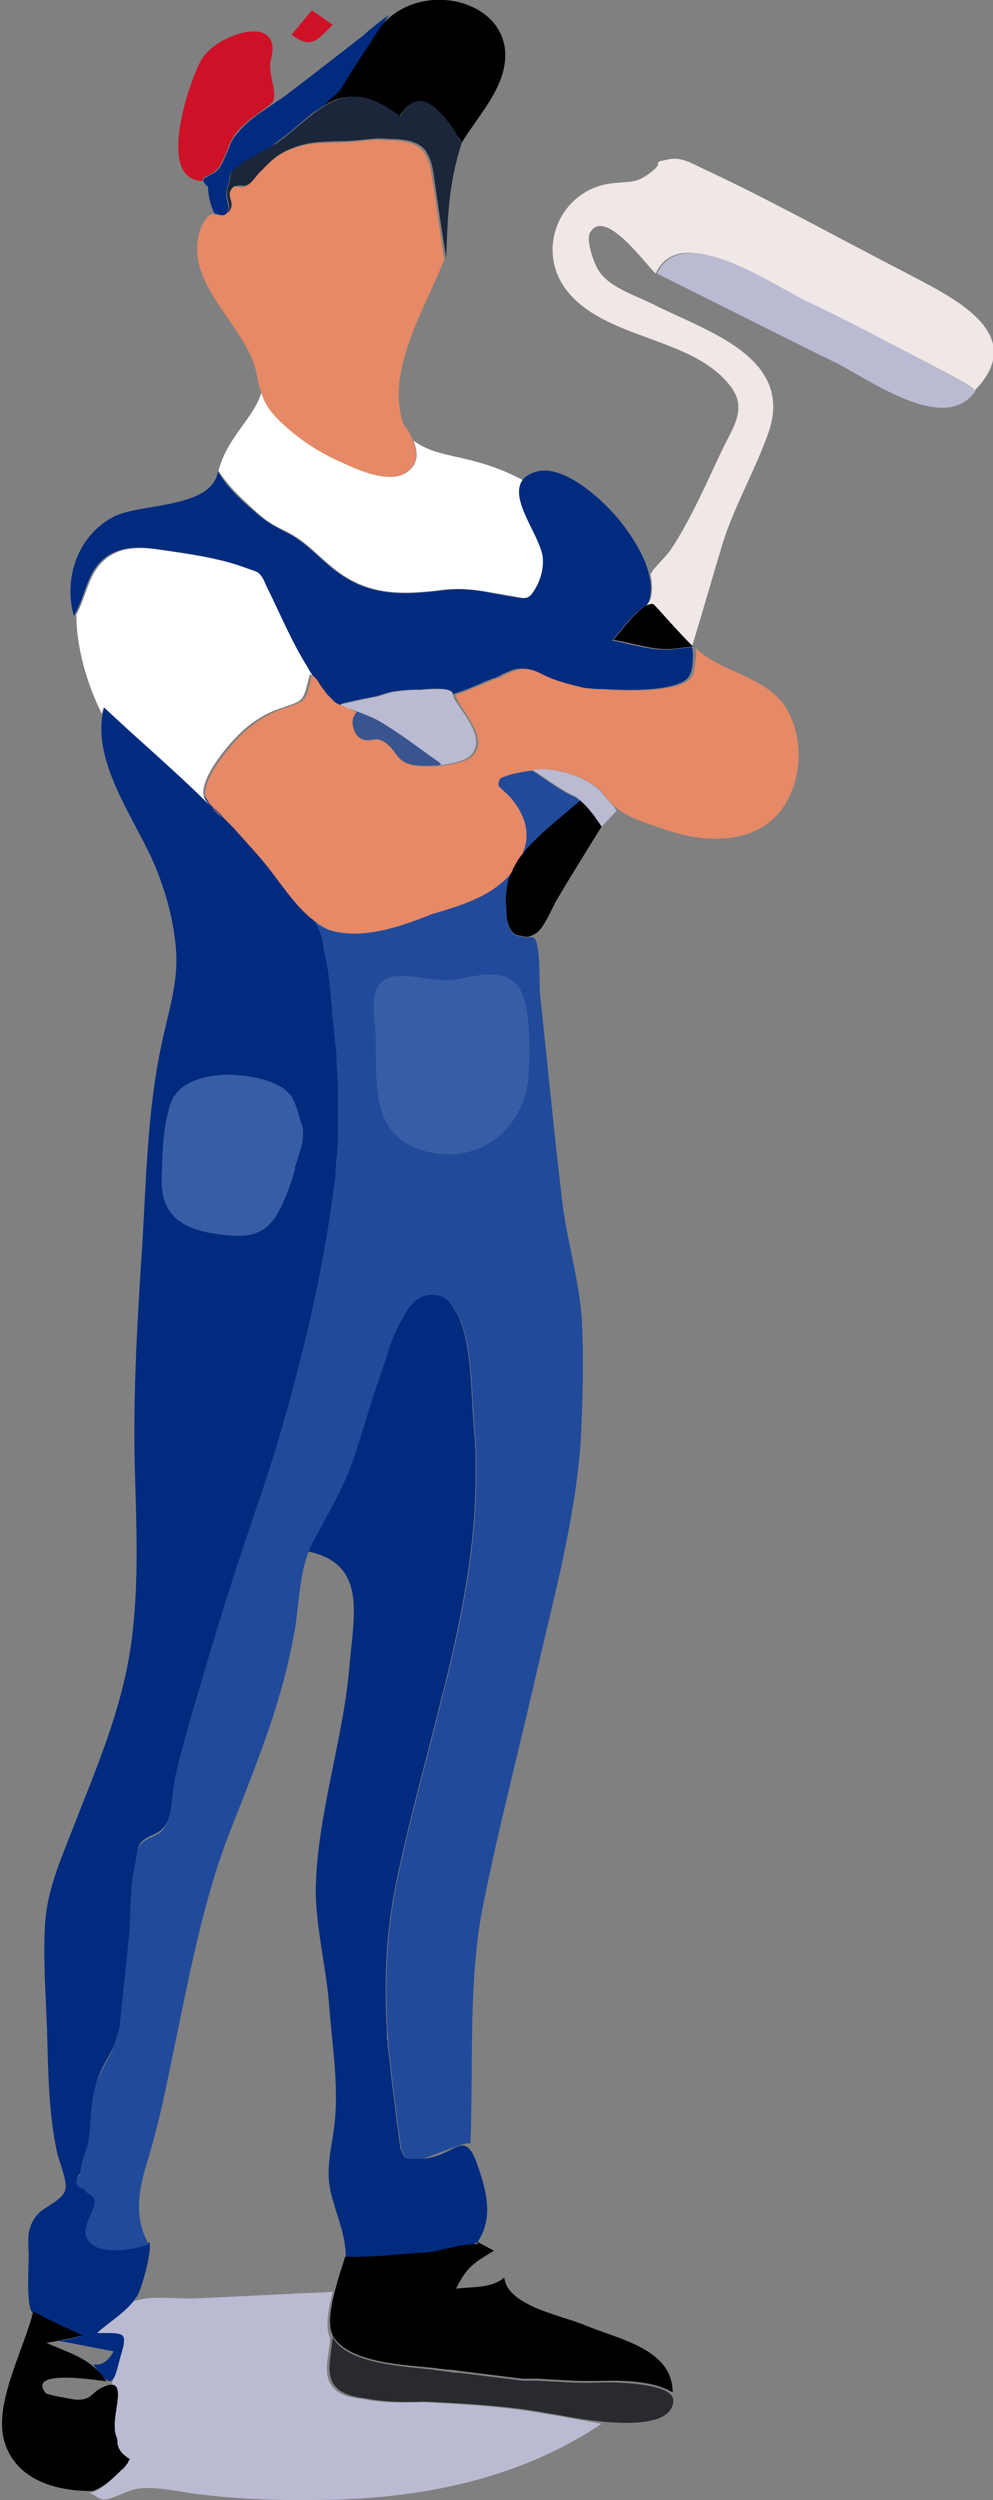 <svg xmlns="http://www.w3.org/2000/svg" xml:space="preserve" style="enable-background:new 0 0 152.2 382.9" viewBox="0 0 152.2 382.9"><rect x="0" y="0" width="152.2" height="382.9" fill="#808080" stroke="none"/><style>.st1{fill:#babbd3}.st2{fill:#002b7f}.st3{fill:#375da7}.st6{fill:#ce1126}.st7{fill:#fff}.st8{fill:#e58966}</style><g id="Ohters"><path d="M149.4 59.8c.2-.4-6.9-4.1-13.8-7.6-.1 0-.1-.1-.2-.1-3.9-2.1-7.8-4.1-11.9-6-3-1.4-9.5-5.8-15-7-.3-.1-.7-.2-1-.2-.2 0-.4 0-.6-.1-2.8-.4-5.2.4-6.4 3.1-1.7-1.6-7.9-10.3-10.1-6.2-.6 1.2.7 5 1.6 6.1 1.7 2.3 5.7 3.6 8.1 4.8 8.1 4.1 21.9 8.1 17.6 19.9-2.2 6.1-5.4 11.4-7.2 17.6-1.5 5-2.9 9.9-4.4 14.8l-.1-.1c-1.6-1.6-3.5-3.7-5.1-5.5l-.8-.8h-.2c-.2 0-.5 0-.7.2.1-.2.2-.4.3-.5.1-.2.1-.3.2-.4.3-1.2.3-2.5 0-3.8.7-1.4 2.2-2.4 3.3-4.1 3-4.6 5.3-10 7.7-15 1.6-3.4 3.9-6.3 1.3-9.7-5.8-7.7-19.3-7.1-25.2-14.8-4.8-6.3-.9-15.3 6.8-16.3 3.3-.4 3.9.1 6.4-1.9 2-1.6-.5-1.2 2.5-1.8 1.9-.4 3.5.6 5.2 1.4 10.5 4.9 20.7 10.6 31 15.9 6.3 3.4 19.5 9.1 10.7 18.1z" style="fill:#f0e8e6"/><path d="M149.5 59.9c-4.7 6.8-16.4-1.9-21.5-4.4-9.2-4.5-18.2-9.1-27.3-13.6 1.2-2.6 3.5-3.4 6.3-3.1.2 0 .4 0 .6.1.3.1.7.1 1 .2 5.5 1.3 12 5.6 15 7 4 1.9 8 3.9 11.9 6 .1 0 .1 0 .2.1 6.8 3.5 13.9 7.3 13.8 7.7zM92.2 371.2c-11.9 8-25.9 11.1-40.1 11.6-6.9.2-13.9.1-20.7-.7-3.3-.3-6.7-1.3-10-1-1.8.2-3.9 1.6-5.4 1.7-.9 0-1.7-.9-2.4-1h.1c1.3-.2 3.1-1.6 4.4-3.1l.1-.1c.3-.3.6-.7.9-1 0 0 0-.1.1-.1v-.1c.1-.2.2-.3.3-.5-1.2-.6-2-1.6-2.5-2.7 0-.1-.1-.2-.1-.3-.1-.4-.2-.9-.3-1.4-.2-1.9.9-5 .3-6.2.2-1.1.5-2.2.7-3.1.4-2 .9-3.3.8-4.1.1-1.3-.7-1.3-3.5-1.3h-.6l.3-.3c1.7-1.5 4.2-3 5.5-4.9.2-.1.3-.2.5-.2 2.6-.9 6.6-.3 9.2-.4 7-.3 14.1-.7 21.2-1-.7 2.7-1.2 5.5-.4 7v.1c-.1 1.5-.4 2.9-.5 4.2v.4c0 1.1.2 2.2 1.1 3.1.9 1 2.6 1.4 4.3 1.6h.1c2.9.6 6 .6 9.1.5h.1c6 .3 11.8.6 17.8 1.6.2 0 .4.1.5.1 3.4.5 6.2 1.1 9.1 1.6z" class="st1"/></g><g id="Blues"><path d="M106.1 102c-.1.9-.4 1.7-1.1 2.2-2.7 1.8-9.7 1.5-12.9 1.3h-.5c-.5 0-1-.1-1.5-.1-.4 0-.8-.1-1.2-.2l-1.2-.3-1.2-.3-.9-.3c-.5-.2-1-.3-1.5-.5-2.1-.9-2.6-1.5-4.5-1.4-.8 0-1.8.5-2.7.9-.2.1-.3.2-.5.3-.1 0-.2.1-.3.1-.2.1-.3.2-.5.2h-.1c-.2.1-.3.2-.5.2-.2.1-.5.2-.7.3-1.6.7-3.2 1.4-4.9 1.9 0-.2-.1-.4-.3-.5-.7-.4-2.5-.4-4.8-.2-1.4 0-2.6.1-4.1.3-.6.1-1.4.4-2.4.7-2.7.5-4.9 1-5.6 1.2 0 0 .1 0 .1.1H52c-.1 0-.2 0-.3-.1-.2-.1-.4-.2-.5-.3-.2-.1-.4-.2-.5-.4-.2-.1-.3-.3-.5-.5l-.3-.3c-.2-.2-.3-.4-.5-.6 0-.1-.1-.1-.1-.2-.1-.2-.3-.3-.4-.5-.3-.4-.6-.8-.8-1.2l-.1-.1c-.4-.7-.8-1.3-1.1-1.7-2.4-3.8-4.1-8.2-6.2-12.2-.3-.5-.5-1-.6-1.3-.4-.9-.6-.9-1.7-1.3l-.9-.3c-3.9-1.5-9.1-2.2-13.3-2.8-2.7-.4-5.5-.5-7.8 1.1-3.1 2.1-3.2 5.8-4.9 8.8 0 .1-.1.2-.2.3-1.6-5.9.7-12.4 6.2-15.2 3.9-2 14.3-1.2 15.8-6.4.1-.2.1-.4.1-.5 1.4 2.5 3.8 4.6 5.9 6.4 1.6 1.4 2.6 1.9 4.7 3 2.9 1.5 4.5 3.5 7 5.5 5.3 4.3 10.6 4.1 17 3.3 3.9-.5 6.8.4 10.5 1 2.2.3 2.5.7 3.8-1.8.6-1.3.9-2.6.8-4-.3-3.2-5.3-8.9-3.1-12 .4-.5 1-1 2-1.3 4.5-1.6 11.5 5.2 13.8 8.5 1.4 1.9 3.1 4.6 3.7 7.3.3 1.3.4 2.6 0 3.8 0 .2-.1.3-.2.4-.1.2-.2.4-.3.5-1.7.7-3.9 3.9-5.2 5.3 2.7.5 5.8 1.5 8.5 1.4.8 0 3.5-.4 3.7-.4.3.4.2 2 .1 2.9zM59.6 2.3c-.3.5-.7 1.1-1 1.6-.7 1.1-1.4 2.2-2.1 3.2-1.4 2.2-2.8 4.5-4.3 6.7-.5.5-1 1-1.5 1.4-.5.5-1.1 1-1.7 1.4.1-.1.2-.2.3-.2-.4.3-.8.5-1.2.8-1.7 1.3-3.2 2.7-4.9 4-.6.4-1.2.9-1.7 1.3-1.9 1.1-5.7 2.9-6.2 4.2-.2.5-.2 1-.2 1.2-.2.5-.4 1.1-.4 1.8-.1 1.1.7 2 .1 3-.6.5-1.3.1-1.9 0-.7-1.2-1.1-3.5-1-4.1-.4-.3-.6-.6-.7-.8-.1-.3 0-.6.5-.7.4-.3.9-.5 1.3-.7.2-.3.4-.4.6-.6.6-.9 1-2 1.4-2.9.2-.4.3-.8.4-1 0-.1.1-.2.1-.3l.1-.1c.8-1.3 2-2.5 3.3-3.5.5-.4 1.1-.8 1.7-1.2 1.1-.8 2.3-1.5 3.2-2.2 4-3 7.9-6.1 11.8-9.1 1.3-1.2 2.6-2.2 4-3.2z" class="st2"/><path d="M50.2 15.9s-.1 0 0 0c-.1.1-.1.1 0 0-.3.2-.6.4-.9.5.3-.2.6-.4.9-.5zM4.7 354.4c.2.3.6.4 1 .5-.3-.2-.7-.4-1-.5zm1.6.7c1.6 1.3 4.2 2 6.1 2.9-2.1-1-4.1-1.9-6.1-2.9zm26.1-231.5-.3-.3c.1 0 .2.2.3.3.5.6 1.1 1.2 1.7 1.7-.5-.6-1.1-1.2-1.7-1.7z" class="st2"/><path d="M51.9 168.3v-1.9c0-.6 0-1.3-.1-1.9 0-.6-.1-1.3-.1-1.9 0-.7-.1-1.4-.1-2 0-.6-.1-1.2-.2-1.7-.1-1.3-.3-2.5-.4-3.8v-.5c-.4-3.2-.5-6.4-1.3-9.4 0-1.3-.5-2.7-1.3-4.1-.1-.1-.2-.2-.3-.2l-.3-.3c-.1-.1-.3-.2-.4-.3-2.6-2.2-4.8-5.7-6.7-8-.8-1-1.6-1.9-2.4-2.8l-.1-.1c-.3-.3-.6-.7-.9-1l-2.7-3c0-.1-.1-.1-.2-.2l-.1-.1c-.6-.5-1.2-1.1-1.7-1.7-.1-.1-.2-.2-.3-.4-5.2-5.2-10.8-9.9-16.2-15-.1.3-.2.7-.3 1-1.7 8.2 5.3 16.9 8.2 24.2 1.6 4 2.7 8.2 3 12.6.3 5-1.3 9.5-2.3 14.4-2.1 9.9-2.3 20.5-2.9 30.6-.7 10.4-1.3 20.9-1.2 31.3.2 10.1.9 20.3-.6 30.3s-5.5 19-9.1 28.3c-1.8 4.6-3.7 9-4 14-.3 5.2.1 10.7.3 15.9.2 6.6.2 12.9 1.6 19.3.3 1.2 1.6 4.3 1.2 5.5-.5 1.7-3.4 2.6-4.4 3.9-1.5 2-1.3 3.4-1.2 6 0 1.5-.4 7.6.5 8.8.3.2.7.3 1 .5.2.1.4.2.5.3 2 1 4 1.9 6.1 2.9-.5.1-1 .2-1.4.3-.5.1-.9.2-1.4.3h-.1c-.2 0-.4.1-.6.1 2.8.5 5.6 1.1 8.4 1.6-.6 1.2-1.7 2.3-3.1 2 3.1 4.6 3.2 2.3 4.2-1.3.3-1 .5-1.7.5-2.2.1-1.3-.7-1.3-3.5-1.3h-.6l.3-.3c1.7-1.5 4.2-3 5.5-4.9.1-.2.3-.4.4-.6.7-1.3 2.2-6.7 1.8-8.1-1.2.5-3.5 1-5.6.9-.4 0-.8-.1-1.2-.1-1.1-.2-2-.6-2.5-1.4-1.2-2 1-4.1 1-5.9v-.1c0-.1 0-.2-.1-.3-.2-.7-1.2-.9-1.5-1.5-1.4-.4-1.6-1.2-.6-2.3v-.3c.1-1.4.8-2.9 1.2-4.4.5-3.1.3-6.2 1.2-9.1.7-2.2 1.8-3.8 2.7-5.6v-.1c.3-.9.6-1.8.9-2.8.1-.3.1-.6.1-.9.5-4.2.9-8.4 1.3-12.6.4-3.7.1-8.4 1.1-12.1.1-1.1.2-2.1.7-2.6 1-1.2 2.6-1.1 3.7-2.6.1-.1.1-.2.2-.3.1-.1.1-.3.2-.4.9-2.2.8-5 1.3-7.3 1.1-4.6 2.4-9.1 3.8-13.7 2.5-8.7 5.3-17.4 8.2-26 2-5.8 3.9-11.7 5.5-17.7v-.1c3-10.5 5.3-21.3 6.7-32 .1-.8.2-1.5.3-2.3v-.2c0-.5.1-1.1.1-1.6v-.2l.3-4.2v-5.3zm-5.8 7.6c-.3.9-.6 1.9-.9 2.9V179.1c-.7 2.4-1.5 4.7-2.7 6.8-2.3 3.9-5.6 3.6-9.8 3-1.8-.3-3.7-.8-5.2-1.9-2-1.5-2.8-3.6-2.7-6.6.1-2.6.1-6.6.9-9.8.1-.2.1-.4.2-.6v-.2c.2-.7.5-1.3.7-1.8 0 0 0-.1.1-.1 0 0 0-.1.1-.1l.1-.1c0-.1.1-.2.2-.3 1.4-1.8 4.4-2.7 7.6-2.8 3.8 0 7.8 1 9.4 2.7l.3.3c0 .1.1.1.2.2.9 1.4 1.2 3.3 1.8 4.9.1 1.2 0 2.3-.3 3.2zM73.1 343.5s-.4.2-1 .3h-.2.2c-.9.2-2.2.5-3.4.8-1.1.3-2.1.5-2.5.5-4.3.6-8.8.5-13.2.7 0-3.3-1.1-5.7-2-8.9-1.5-4.9.1-8.2.4-13 .4-5.7-.6-11.7-1-17.4-.5-5.6-2.1-12-2-17.5.3-11.4 4.3-22.9 5.2-34.2.6-7.4 2.7-15.3-6.4-17.2.1-.3.2-.5.3-.7v-.1c2.4-4.7 5-8.7 6.7-13.8 1-3 1.9-6 2.8-9 .2-.5.3-.9.5-1.4.2-.7.5-1.4.7-2.1.9-2.4 1.7-5.9 3.3-8.5.1-.1.2-.3.2-.4 1-1.9 2.4-3.3 4.2-3.4 1.9-.1 3.1 1 3.8 2.5.4.5.7 1.1.9 1.7 1.7 4.4 1.6 11.2 2 15.9 0 .3 0 .6.1.9 0 .5.1 1.1.1 1.6 0 .8.1 1.6.1 2.4v2.7c0 11.1-2.2 22-4.9 32.9 0 .1 0 .2-.1.3-2.4 9.8-5.2 19.6-7.2 29.3-1.4 6.9-1.8 13.6-1.5 20.5 0 .8.1 1.5.1 2.3v.6c0 .2 0 .5.1.7v.2c0 .6.1 1.3.2 1.9.3 2.8.6 5.6 1 8.4 0 .3.1.7.1 1.2.1.9.3 1.8.4 2.7.1.9.2 1.7.3 2.2.3.6.4.9.6 1.2.4.3 1 .4 2.1.3h.5c5.2-.2 6.5-5 8.6 1 1.4 4.1 2.5 8.2-.1 11.9zM72.1 343.8c-.1 0-.1 0 0 0h-.2.2z" class="st2"/><path d="M46.1 175.9c-.3.9-.6 1.9-.9 2.9V179.1c-.7 2.4-1.5 4.7-2.7 6.8-2.3 3.9-5.6 3.6-9.8 3-1.8-.3-3.7-.8-5.2-1.9-2-1.5-2.8-3.6-2.7-6.6.1-2.6.1-6.6.9-9.8.1-.2.1-.4.2-.6v-.2c.2-.7.5-1.3.7-1.8 0 0 0-.1.1-.1 0 0 0-.1.1-.1l.1-.1c0-.1.1-.2.2-.3 1.4-1.8 4.4-2.7 7.6-2.8 3.8 0 7.8 1 9.4 2.7l.3.3c0 .1.1.1.2.2.9 1.4 1.2 3.3 1.8 4.9.1 1.2 0 2.3-.3 3.2z" class="st3"/><path d="M89.2 202.4c-.4-6.5-2.4-12.6-3.1-19-1.2-10.3-2.2-20.6-3.3-30.9-.2-1.5.1-7.9-.9-8.8-.1-.1-.4-.2-.7-.2-.5.1-.9.1-1.4-.1-.5 0-.9-.2-1.2-.5-.9-1-1-2.5-1-3.9v-2c0-.3.1-.7.1-1 0-.2.1-.4.1-.6.1-.6.3-1.1.6-1.7.1-.2.2-.3.2-.5.1-.2.3-.5.4-.7.1-.2.3-.5.4-.7 2.1-3.3 5.7-5.9 8.7-8.4.3-.2.5-.4.8-.7-.2-.2-.5-.4-.7-.6-2.1-.8-5-3.1-6.7-4.1-1 .1-2 .3-3 .5-1 .3-1.6.5-2 .7-.2.3-.3.6-.3 1.1.4.6 1.5 1.3 2.3 2.4 2.1 2.7 2.4 5.3 1.6 7.5-.2.5-.4 1.1-.7 1.7-2.7 4.9-8.2 6.6-13.4 8.1-5 2-10.8 4-15.7 2.4-.1-.1-.3-.1-.4-.2-.1 0-.2-.1-.4-.2s-.4-.2-.5-.3c-.2-.1-.5-.3-.7-.4.8 1.4 1.3 2.8 1.3 4.1.8 3 1 6.2 1.3 9.4v.5c.2 1.3.3 2.5.4 3.8.1.6.1 1.1.2 1.7.1.7.1 1.4.1 2 0 .6.1 1.3.1 1.9 0 .6.1 1.3.1 1.9v7.3c0 1.4-.1 2.8-.3 4.2v.2c0 .5-.1 1.1-.1 1.6v.2c-.1.8-.2 1.5-.3 2.3-1.4 10.7-3.8 21.5-6.7 32v.1c-1.7 6-3.5 12-5.5 17.7-3 8.6-5.7 17.3-8.2 26-1.3 4.5-2.7 9.1-3.8 13.7-.5 2.2-.4 5.1-1.3 7.3-.1.1-.1.3-.2.4-.1.1-.1.2-.2.3-1 1.5-2.7 1.4-3.7 2.6-.4.5-.6 1.6-.7 2.6-1 3.7-.7 8.4-1.1 12.1-.4 4.2-.9 8.4-1.3 12.6 0 .3-.1.6-.1.9-.3 1-.6 1.9-.9 2.8v.1c-.8 1.8-1.9 3.4-2.7 5.6-.9 2.9-.7 6-1.2 9.1-.5 1.5-1.1 3-1.2 4.4v.3c-1 1.1-.8 1.9.6 2.3.2.6 1.3.8 1.5 1.5 0 .1.1.2.1.3v.1c0 1.8-2.3 3.9-1 5.9.5.8 1.4 1.2 2.5 1.4.4.1.8.1 1.2.1 2.1.1 4.4-.4 5.6-.9-2.5-4.4-1.4-8.9 0-13.4 1.6-5.3 2.7-10.8 3.8-16.2 2.4-11.4 4.5-23.1 8.8-34 4.1-10.4 8.1-20.1 9.9-31.2.5-3.5.7-8.1 2-11.2.1-.3.2-.5.3-.7v-.1c2.4-4.7 5-8.7 6.7-13.8 1-3 1.9-6 2.8-9 .2-.5.3-.9.5-1.4.2-.7.5-1.4.7-2.1.9-2.4 1.7-5.9 3.3-8.5.1-.1.2-.3.2-.4 1-1.9 2.4-3.3 4.2-3.4 1.9-.1 3.1 1 3.8 2.5.4.5.7 1.1.9 1.7 1.7 4.4 1.6 11.2 2 15.9 0 .3 0 .6.1.9 0 .5.1 1.1.1 1.6 0 .8.1 1.6.1 2.4V225.9c0 11.1-2.2 22-4.9 32.9 0 .1 0 .2-.1.3-2.4 9.8-5.2 19.6-7.2 29.3-1.4 6.9-1.8 13.6-1.5 20.5 0 .8.1 1.5.1 2.3 0 .4.1.9.1 1.3v.2c0 .6.1 1.3.2 1.9.3 2.8.6 5.6 1 8.4 0 .3.1.7.1 1.2.1.9.3 1.8.4 2.7.1.9.2 1.7.3 2.2.3.6.4.9.6 1.2.4.3 1 .4 2.1.3h.5c1.2-.2 6.9-2.8 7.4-2.3.5-11.9-.4-25.1 2-36.8 2.4-11.9 5.5-23.7 8.2-35.6 2.7-11.7 5.8-23 6.7-35 .3-6 .5-12.3.2-18.5zM81 164.6c-.5 7.9-7.1 13.5-14.9 11.9-9.5-2-8.3-10.3-8.5-18-.1-2.1-1-6.3.9-8.1 2.3-2.1 8 .2 11-.3s7.7-2 9.9 1c2 2.6 1.8 10.4 1.6 13.5z" style="fill:#214a9a"/><path d="M81 164.6c-.5 7.9-7.1 13.5-14.9 11.9-9.5-2-8.3-10.3-8.5-18-.1-2.1-1-6.3.9-8.1 2.3-2.1 8 .2 11-.3s7.7-2 9.9 1c2 2.6 1.8 10.4 1.6 13.5z" class="st3"/><path d="M72.2 115.6c-.8.9-2.9 1.4-5 1.6.1 0 .2-.1.3-.2-.1-.1-.2-.1-.3-.2-3.2-2.2-6.3-4.7-9.7-6.6-1-.5-2-.9-3.1-1.3-.4-.1-.8-.3-1.1-.4h-.1c-.3-.1-.6-.3-.9-.5 0 0-.1 0-.1-.1.6-.1 2.9-.7 5.6-1.2 1-.3 1.8-.6 2.4-.7 1.5-.2 2.7-.4 4.1-.3 2.2-.2 4-.3 4.8.2.2.1.3.3.3.5.1.2.1.4.2.6 1.5 2.5 4.9 6.1 2.6 8.6z" class="st1"/><path d="M67.6 117s-.1 0 0 0c-.1 0-.1 0 0 0-.1 0-.1 0 0 0-.2.1-.2.2-.3.2-1.7.1-3.3.1-4.2-.1-2.7-.6-2.5-2.2-4.3-3.5-.4-.3-.8-.4-1.1-.4-.8 0-1.4.4-2.4-.1-.2-.1-.3-.2-.5-.3l-.3-.3c-.5-.7-.8-1.7-.6-2.5.1-.4.2-.7.5-1l.1-.1c-.4-.1-.7-.3-1-.4.4.1.8.3 1.1.4 1 .4 2.1.8 3.1 1.3 3.4 1.9 6.5 4.4 9.7 6.6l.2.2z" style="fill:#395590"/><path d="M94.5 124.2c-.8.8-1.5 1.6-2.3 2.4-1.1-1.7-2.1-3-3.2-4-.2-.2-.5-.4-.7-.6-2.1-.8-5-3.1-6.7-4.1.6-.1 1.3-.1 1.9-.1 3.2.3 6.1 1.2 8.4 3.2.6.7 1.2 1.5 1.9 2.2.3.3.5.7.7 1z" class="st1"/></g><g id="Reds"><path d="M41.9 15.4c-.2.5-1 .9-1.4 1.3-.6.4-1.1.8-1.7 1.2-1.3 1-2.6 2.2-3.3 3.5 0 0 0 .1-.1.1 0 .1-.1.2-.1.3-.1.3-.3.6-.4 1-.4.9-.8 2-1.4 2.9-.2.2-.4.3-.6.6-.4.2-.9.5-1.3.7-.4.1-.6.4-.5.7-.6.1-1.3-.1-2.1-.6-4-2.8.2-15.1 1.9-18 .8-1.3 2.3-2.5 4.1-3.3 3.6-1.7 7.9-1.6 6.5 3.4-.5 2.1 1 4.6.4 6.2zM51 3.8c-2.6 2.6-3.4 3.7-6.3 1.5l3-3.6.1-.1 1.8 1.2c.4.3.9.7 1.4 1z" class="st6"/></g><g id="Whites"><path d="m48.1 103.8-.6-.6c-1.1 4.4-.8 4-4.6 5.3-2.3.8-4.4 2.1-6.2 3.9-1.8 1.7-6 6.7-5.5 9.4.1.4.4.9.9 1.5-5.2-5.2-10.8-9.9-16.2-15-.1.3-.2.7-.3 1-2.3-4.6-3.9-10.2-3.9-15.2 1.7-3 1.8-6.6 4.9-8.8 2.3-1.6 5.1-1.5 7.8-1.1 4.2.6 9.4 1.3 13.3 2.8.4.1.7.3.9.3 1.1.4 1.2.5 1.7 1.3.2.3.3.7.6 1.3 2 4 3.8 8.4 6.2 12.2.2.4.6 1 1 1.7zM82.4 89.5c-1.3 2.5-1.6 2.2-3.8 1.8-3.8-.6-6.6-1.4-10.5-1-6.4.8-11.7 1-17-3.3-2.5-2-4.1-4-7-5.5-2.1-1-3-1.5-4.7-3-2.1-1.9-4.4-4-5.9-6.4C34.8 66.9 39 64 40.1 60c.5 1.7 1.3 2.9 3.3 4.9 2.6 2.4 5.5 4.4 8.8 5.8 2.5 1.1 7.6 3.5 10.2 1.6 1.9-1.4 1.6-3.1 1-4.8 4.1 3 8.7 1.8 16.7 6-2.2 3 2.9 8.8 3.1 12 .1 1.4-.2 2.7-.8 4z" class="st7"/></g><g id="Skin"><path d="m32.4 123.6-.3-.3c.1 0 .2.2.3.3.5.6 1.1 1.2 1.7 1.7-.5-.6-1.1-1.2-1.7-1.7z" class="st8"/><path d="M121 122c-3.5 7.3-12 7.4-18.6 5.2-2.9-1-6.3-1.9-8.4-3.9l-.1-.1c-.8-.7-1.3-1.5-1.9-2.2-2.3-2-5.2-2.9-8.4-3.2-.6 0-1.3 0-1.9.1h-.1l.1.1c-1 .1-2 .3-3 .5-1 .3-1.6.5-2 .7-.2.3-.3.6-.3 1.1.4.6 1.5 1.3 2.3 2.4 2.1 2.7 2.4 5.3 1.6 7.5-.2.5-.4 1.1-.7 1.7-2.7 4.9-8.2 6.6-13.4 8.1-5 2-10.8 4-15.7 2.4-.1-.1-.3-.1-.4-.2-.1 0-.2-.1-.4-.2s-.4-.2-.5-.3c-.2-.1-.5-.3-.7-.4-.1-.1-.2-.2-.3-.2l-.3-.3c-.1-.1-.3-.2-.4-.3-2.6-2.2-4.8-5.7-6.7-8-.8-1-1.6-1.9-2.4-2.8l-.1-.1c-.3-.3-.6-.7-.9-1-.5-.6-1.1-1.2-1.6-1.8l-1.1-1.1c0-.1-.1-.1-.2-.2l-.1-.1c-.5-.6-1.1-1.2-1.7-1.7l-.3-.3c-.5-.5-.8-1.1-.9-1.5-.5-2.7 3.8-7.7 5.5-9.4 1.8-1.7 3.9-3.1 6.2-3.9 3.8-1.3 3.6-.9 4.6-5.3l.6.6.1.1c.3.4.5.8.8 1.2.1.2.2.3.4.5 0 .1.1.1.1.2.2.2.3.4.5.6l.3.3.5.5c.2.2.3.3.5.4.2.1.4.2.5.3.1 0 .2.1.3.1h.3c.3.2.6.4.9.5h.1c.3.1.7.3 1 .4l-.1.1c-.2.3-.4.6-.5 1-.2.8.1 1.8.6 2.5l.3.3c.2.2.3.3.5.3 1 .5 1.6 0 2.4.1.3 0 .7.1 1.1.4 1.9 1.3 1.6 2.9 4.3 3.5.9.2 2.5.2 4.2.1 2-.2 4.2-.7 5-1.6 2.3-2.5-1.1-6.1-2.5-8.7-.1-.2-.2-.4-.2-.6 1.6-.5 3.3-1.2 4.9-1.9.2-.1.5-.2.7-.3.2-.1.3-.1.5-.2h.1c.1-.1.3-.1.5-.2.1 0 .2-.1.3-.1.2-.1.3-.2.5-.3.9-.4 1.9-.9 2.7-.9 1.9-.1 2.4.5 4.5 1.4.5.2 1 .4 1.5.5l.9.3 1.2.3 1.2.3c.4.1.8.1 1.2.2.5.1 1 .1 1.5.1h.5c3.2.2 10.2.5 12.9-1.3.8-.5 1-1.3 1.1-2.2.1-.9.3-2.4.1-2.9 3.7 3.7 9.9 4.1 13.4 8.5 2.8 3.9 3.2 9.7 1 14.3z" class="st8"/><path d="M85.2 118c-.5-.1-1-.1-1.5-.2h.3" style="fill:none"/><path d="M63.3 67.5c.7 1.7.9 3.4-1 4.8-2.6 2-7.8-.5-10.2-1.6-3.2-1.4-6.2-3.4-8.8-5.8-2-1.9-2.8-3.2-3.3-4.9-.3-.8-.5-1.8-.7-2.9-1.4-6.6-9.1-12-9.1-19.1 0-1.6.6-4.1 2-5.1.2-.1.3-.1.5-.1.6 0 1.3.5 1.9 0l.2-.2c1.2-1.6-.8-2.4.8-3.9.2 0 .4-.1.7-.1.4.1.9.2 1.2 0 .7-.4 1.2-1.3 1.8-1.8l.6-.6c1.6-1.6 2.8-2.7 5.1-3.5 2.5-.9 4.8-.8 7.5-.9 1.5 0 3.3-.3 5.1-.4.9 0 1.8.1 2.7.1 1.8.1 3.1.4 4.1 1.2l.3.3.3.3v.1c.1.1.2.2.2.3.1.1.1.2.1.2.5.9.7 1.9.9 3.2.7 4.2 1.2 8.4 1.9 12.6v-.1.1c-2.9 7.6-9.2 17.2-6.2 25.4.7.7 1.1 1.6 1.4 2.4z" class="st8"/></g><g id="Blacks"><path d="M76.6 12.5c-1.4 3.4-3.9 6.2-5.8 9.3-.3-.5-.7-1-1.2-1.6-.1-.2-.3-.3-.4-.5-.1-.2-.3-.3-.4-.5-.1-.1-.1-.2-.2-.3-.1-.2-.3-.3-.4-.5-.2-.3-.5-.6-.7-.8-.3-.3-.5-.6-.8-.8-.2-.2-.4-.3-.6-.5-.1-.1-.2-.1-.3-.2-.3-.2-.5-.3-.8-.4-.4-.2-.8-.2-1.2-.1-.1 0-.2 0-.3.1-.1 0-.2.1-.3.1-.1.1-.2.1-.4.2-.1.1-.3.3-.5.4-.4.4-.7.9-1.1 1.5-.3-.2-.7-.5-1-.7-.3-.2-.6-.4-.8-.5-3.1-1.9-5.8-2.7-9.3-.8-.3.1-.6.3-.9.5-.1 0-.2.1-.3.2.6-.4 1.2-.9 1.7-1.4.5-.4 1.1-.9 1.5-1.4 1.4-2.2 2.8-4.5 4.3-6.7.7-1.1 1.4-2.2 2.1-3.2 6.7-8 22.8-3.1 18.1 8.6zM19.9 376.6c-.1.2-.2.3-.3.5v.1l-.1.1c-.3.4-.5.7-.9 1l-.1.1c-1.4 1.4-3.2 2.9-4.4 3.1H14c-5.3 0-11.5-1.6-13.3-7.5-1.8-5.7 3.1-14.5 4.4-20 .3.2.7.3 1 .5.2.1.4.2.5.3 2 1 4 1.9 6.1 2.9-.5.1-1 .2-1.4.3-.5.1-.9.2-1.4.3h-.1c-.9.2-1.8.4-2.7.5 3.8 1.7 6.9 2.4 9.2 5.9-1.1-.1-12.3-2-9.3 1.8.3.3 3.9.9 4.5 1 2.7.2 2.4-1.2 4.5-2 1.1-.5 1.7-.3 1.9.2.6 1.2-.5 4.3-.3 6.2 0 .5.1 1 .3 1.4 0 .1 0 .2.1.3-.1 1.4.7 2.3 1.9 3zM19.3 377.5zM19.4 377.4zM19.6 377.2s-.1 0 0 0c-.1 0-.1 0 0 0zM106.2 99c-.2 0-2.9.4-3.7.4-2.7.1-5.8-1-8.5-1.4 1.3-1.4 3.5-4.6 5.2-5.3.3-.1.5-.2.7-.2h.2c.2.1.4.4.8.8 1.6 1.8 3.5 3.9 5.1 5.5l.2.2zM92.2 126.6c-2.3 3.7-4.6 7.4-6.8 11.1-.8 1.3-1.9 4.3-3.2 5.2-.3.2-.7.4-1 .5-.5.1-.9.1-1.4-.1-.5 0-.9-.2-1.2-.5-.9-1-1-2.5-1-3.9v-2c0-.3.1-.7.1-1 0-.2.1-.4.1-.6.1-.6.3-1.1.6-1.7.1-.2.2-.3.2-.5.1-.2.3-.5.4-.7.1-.2.3-.5.4-.7 2.2-3.2 5.7-5.8 8.7-8.4.3-.2.5-.4.8-.7 1.2 1 2.2 2.3 3.3 4zM77.6 136.8v2c-.1-.6-.1-1.3 0-2zM103.1 366.4c-2.3-1.4-5.4-1.7-8.4-1.8-2.4 0-4.8.1-6.8 0-1.8-.1-3.6-.2-5.5-.3h-2.3c-3.2-.4-6.5-.8-9.7-1.2-.6-.1-1.3-.2-1.9-.2-.5-.1-1.1-.1-1.6-.2-4-.5-13.4-.6-15.9-5v-.1c-.8-1.5-.3-4.4.4-7 .5-2 1.2-3.9 1.5-5 3.8.2 8-.4 11.9-.6 3.1-.2 5.3-1.4 8.5-1.3-.1-.1-.1-.3-.2-.4.9.5 1.7.9 2.6 1.4-3.1 1.9-4.1 2.4-5.8 5.8 2.5-.3 5.4 0 7.4-1.7.4 4.3 8.7 5.8 12.1 7.2 5.1 2.2 13.7 3.6 13.7 10.4zM19.6 377.2s-.1 0 0 0c-.1 0-.1 0 0 0z"/><path d="M70.8 21.8c-2 6.1-2.2 11.3-2.4 17.6v.1c-.7-4.2-1.3-8.4-1.9-12.6-.2-1.3-.4-2.3-.9-3.2 0-.1-.1-.2-.1-.2-.1-.1-.1-.2-.2-.3v-.1l-.3-.3-.3-.3c-1-.8-2.3-1.1-4.1-1.2-.8 0-1.8-.1-2.7-.1-1.8.1-3.6.4-5.1.4-2.7.1-5 0-7.5.9-2.3.8-3.5 1.8-5.1 3.5l-.6.6c-.5.6-1.1 1.5-1.8 1.8-.3.1-.8 0-1.2 0-.3.1-.5.1-.7.1-1.7 1.5.4 2.3-.8 3.9-.1.1-.1.2-.2.2.6-1.1-.2-1.9-.1-3 0-.7.2-1.3.4-1.8 0-.3 0-.7.2-1.2.4-1.3 4.3-3.1 6.2-4.2.3-.2.5-.3.7-.4.4-.3.7-.5 1.1-.8 1.6-1.3 3.2-2.7 4.9-4 .4-.3.8-.6 1.2-.8.3-.2.5-.3.8-.5 3.4-1.8 6.1-1.3 9.3.7.3.2.5.3.8.5.3.2.6.4 1 .7.3-.7.7-1.2 1.1-1.5.1-.2.3-.3.5-.4.1-.1.2-.2.4-.2.1-.1.2-.1.3-.1.1 0 .2-.1.3-.1.4-.1.8 0 1.2.1.3.1.5.2.8.4.1.1.2.1.3.2.2.2.4.3.6.5.3.3.6.5.8.8.3.3.5.5.7.8.1.2.3.3.4.5.1.1.1.2.2.3.1.2.3.3.4.5.1.2.2.3.4.5.2.7.6 1.2 1 1.7z" style="fill:#1b263a"/><path d="M103.2 367.8c-.5 5.5-15.2 2.5-17.9 2l-1.8-.3c-.2 0-.4-.1-.5-.1-6-1-11.8-1.3-17.8-1.6h-.1c-3.1.1-6.2.1-9.1-.5h-.1c-1.7-.2-3.4-.7-4.3-1.6-.9-.9-1.1-2-1.1-3.1v-.4c.1-1.2.3-2.6.5-4.2v-.1.1c2.5 4.3 11.8 4.4 15.9 5 .5.1 1.1.1 1.6.2.6.1 1.3.2 1.9.2 3.2.4 6.5.8 9.7 1.2h2.3c1.8.1 3.6.2 5.5.3 2.1.1 4.5-.1 6.8 0 4.8.2 8.7 1 8.5 2.9z" style="fill:#292a2f"/></g></svg>